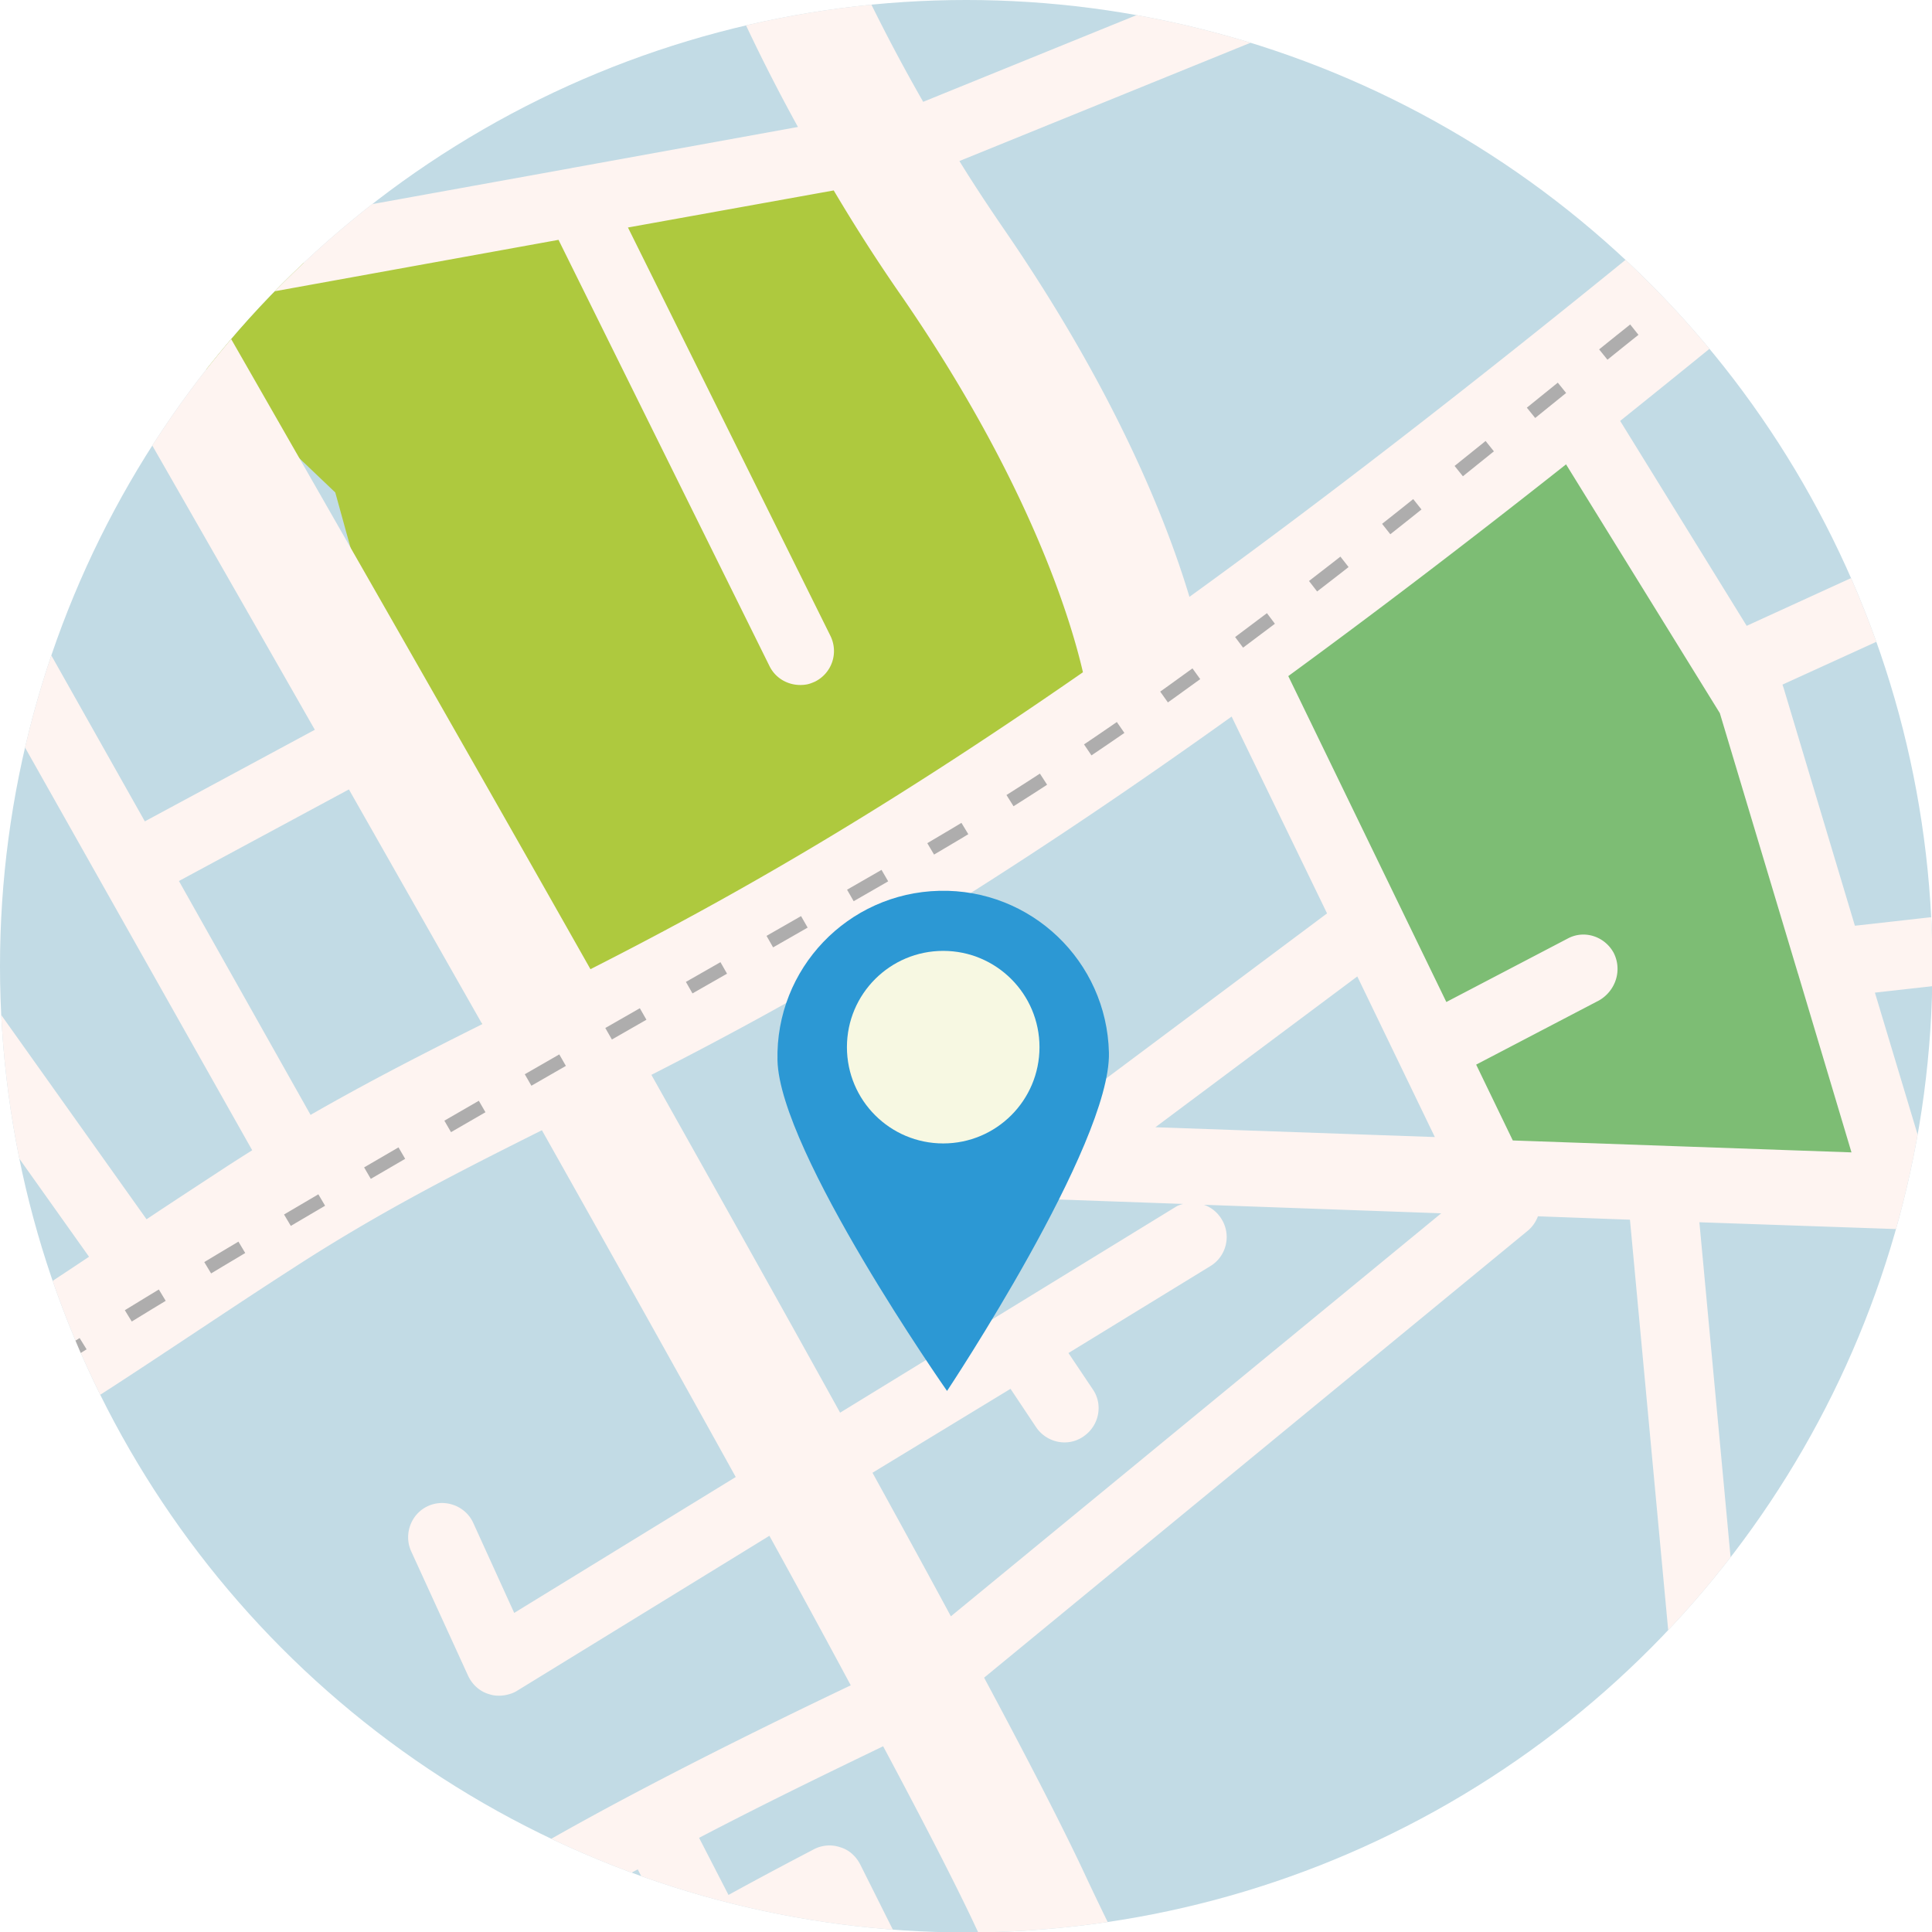 <svg id="Layer_2" xmlns="http://www.w3.org/2000/svg" xmlns:xlink="http://www.w3.org/1999/xlink" viewBox="0 0 453.5 453.5"><style>.st0{clip-path:url(#SVGID_2_)}.st1{fill:#c2dbe5}.st2{fill:#11abb8}.st3{fill:#7dbd74}.st4{fill:#d7c8d3}.st5{fill:#aec93e}.st6{fill:none;stroke:#fff;stroke-width:12.453;stroke-linecap:round;stroke-linejoin:round;stroke-miterlimit:10}.st7{fill:#e01d75}.st8{fill:#e0215b}.st9{fill:#fef4f1}.st10{fill:#fff}.st11{fill:#2c98d4}.st12{fill:#f7f8e2}.st13{fill:#725869}.st14{fill:none;stroke:#aeadad;stroke-width:3.113;stroke-miterlimit:10;stroke-dasharray:9.34,12.453}</style><defs><circle id="SVGID_1_" cx="226.8" cy="226.8" r="226.8"/></defs><clipPath id="SVGID_2_"><use xlink:href="#SVGID_1_" overflow="visible"/></clipPath><g class="st0"><path class="st1" d="M-141-307.3h1245.3V938H-141z"/><path class="st2" d="M830.1 473.3l17.4 204.8 256.9-15.6V503s-35.7-6.3-102.6-4.3c-61.2 1.8-171.7-25.4-171.7-25.4z"/><path class="st3" d="M638.5-291.2l96.2-9.4 15 54.5-80 37.5zM289.4 150.3l59.2 126.2h92.6l-26.5-96.6-45.2-80.6z"/><path class="st4" d="M804.1-111.7l34.8 125.6L1074-32.9l-23-107.8-31.6-69.9-227 99.2"/><path class="st5" d="M78.7 115.6l34.7 125.6L281.5 161l-30.2-54.8-50.9-68.5L30.2 69.4"/><g id="Calles_anchas"><path class="st7" d="M121.1-221.1l-3.6.1c0-1.2-.1-2.4-.1-3.6h3.6c0 1.1 0 2.3.1 3.5zm0-11l-3.6-.1c0-.7.1-1.4.1-2.1.1-1.7.2-3.5.3-5.4l3.6.2c-.1 1.9-.2 3.7-.3 5.4 0 .6-.1 1.3-.1 2zm.7-15l-3.6-.1c.1-2.4.2-4.9.3-7.5l3.6.1c-.2 2.6-.2 5.1-.3 7.5zm.5-15l-3.6-.1.3-7.5 3.6.1-.3 7.5z"/><path transform="rotate(-88.192 121.083 -278.958)" class="st7" d="M119.3-280.7h3.6v3.6h-3.6z"/><path class="st7" d="M197.3 22c-.6-1.1-1.2-2.1-1.7-3.1l3.1-1.7c.6 1 1.1 2.1 1.7 3.1l-3.1 1.7zm-5.1-9c-1.1-1.9-2.2-3.7-3.1-5.3l-.3-.5 3.1-1.8.3.5c1 1.7 2 3.4 3.2 5.3l-3.2 1.8zm-6.8-11.6c-1.2-2.2-2.3-4.1-3.2-6.1l3.2-1.6c.9 1.9 1.9 3.8 3.1 5.9l-3.1 1.8zM179.3-11c-.8-2-1.6-4.1-2.4-6.4l3.4-1.2c.8 2.2 1.6 4.3 2.4 6.2l-3.4 1.4zm-4.6-12.8c-.6-2-1.3-4.2-2-6.5l3.4-1c.7 2.3 1.3 4.5 1.9 6.4l-3.3 1.1zm-3.8-13.1c-.6-2.1-1.1-4.2-1.8-6.6l3.5-.9c.6 2.3 1.2 4.5 1.7 6.5l-3.4 1zM167-49.6c-.8-2-1.7-4.1-2.6-6.3l3.3-1.4c.9 2.1 1.8 4.2 2.6 6.3l-3.3 1.4zm-5.2-12.5l-2.6-6.3 3.3-1.4 2.6 6.3-3.3 1.4zm-5.2-12.5c-.8-2.1-1.7-4.2-2.6-6.3l3.3-1.3c.9 2.1 1.7 4.2 2.6 6.3l-3.3 1.3zm-5.1-12.7l-1.3-3.3 3.3-1.3 1.3 3.3zm119.7 247.9l-3.5.4s-.1-1.2-.6-3.4l3.5-.7c.4 2.4.6 3.6.6 3.7zm-5.5-8.9c-.4-1.7-1-3.7-1.6-5.8l3.4-1c.6 2.2 1.2 4.2 1.6 5.9l-3.4.9zm-3.4-11.5c-.4-1.1-.7-2.2-1.1-3.4l3.4-1.2c.4 1.2.8 2.3 1.2 3.4l-3.5 1.2z"/></g><path class="st8" d="M954.7-92.3l-12.6.3-.3-12.6-19 .5.3 12.6-12.6.3.4 19 12.7-.3.3 12.6 18.9-.4-.3-12.7 12.7-.3z"/><path class="st9" d="M1104.3-250.3c-26.1 9.4-53.5 19.3-80.9 29.1l-42.7-86.1h-43c-11.2 5.2-25.2 11.9-41.8 20-26.4 12.8-53.2 26.2-67.1 33.1-.6 0-1.2.1-1.9.3l-46.3 14.6-23.4 4.3c-2.8-8.7-4.9-16.5-6.2-22.8-1.6-7.8-3.3-15.1-5.1-22.2-2.7-11.1-4.7-20-5.6-27.2h-14.4c0 .4.1.7.1 1.1l-30.8 4.3-.1-5.4h-12.5l.2 7.1-28.4 4c-1.1-3.7-2.2-7.3-3.4-11.1h-29.8c2.1 7.3 4.3 14.6 6.5 21.7-1-.8-2.3-1.2-3.7-1.2l-102.1.4c-1.8 0-3.6.8-4.8 2.2a6.08 6.08 0 0 0-1.4 5l8.4 48.6c-10.1 0-21.2.1-32.6.3l-.3-13.1 21.2-1.3c3.4-.2 6.1-3.2 5.8-6.6-.2-3.4-3.2-6.1-6.6-5.8l-37.9 2.4c-3.3.2-5.9 3-5.9 6.3.1 3.3 2.7 6 6.1 6.1l4.8.1.3 12.3c-47.9 1.5-80.8 5.7-98 12.3-.2.1-.5.2-.7.3l-47.4-23.1 22.2-44.5c12.1 2.1 24 3.5 35.3 4.1 79.3 3.7 96.3 2.8 100.9-5.4 1.7-3.1 4.1-11.5 5-21H484c-.6 5.9-1.8 11.4-2.9 14-6.2 2.5-32.7 2.2-58 1.3l1-15.3h-14.3l-1 14.7c-6.4-.3-12.4-.5-17.7-.8-10.2-.5-21-1.8-32-3.6.6-3 1.2-6.6 1.6-10.3H348c-.4 2.6-.8 5.4-1.3 8.1-11.8-2.3-23.5-5.2-34.5-8.1h-42.9c18.3 6.2 45.3 14.3 73.1 20L321.9-246l-66.5-32.5.7-28.9h-8.9l-.7 27.5c-14.1 0-61.2-.1-111-.3.3-8.6.5-17.7.8-27.2h-28.6c-.3 9.4-.5 18.5-.8 27.1-22.1-.1-43.5-.2-61.8-.3l4.8-26.9H37.1l-4.8 26.8c-19.9-.1-34.2-.2-38.4-.3-10.9-.3-21.4 3.5-29.5 7.6-4.1-10.2-10.3-21-19.2-34H-90c14.8 19.6 23.2 33 27.9 44.9 7.4 18.8 5.3 35.5 1.2 68.8-.5 4.4-1.1 9.1-1.7 14-6.2 52.4-.4 90.5 5.3 112.9l-83.8 6.5v12.5l74.6-5.8c0 .5.1.9.3 1.4l10.8 37.3-20.1 3.8c-.1 0-.2 0-.3.1l-33.9 6.5-23.5-38.4c-1.7-2.8-4.9-4.2-7.9-3.8v21.6l20.7 33.7c1.7 2.9 5.1 4.3 8.4 3.7L-79.2 6l13 34.2-28.6 15.1c-3.9 2.1-5.4 6.9-3.4 10.9 2.1 3.9 6.9 5.4 10.9 3.4l34.8-18.4c3.6-1.9 5.2-6.2 3.8-10l-14.4-38L-50.8.9l20.9 72-9.3 2.8c-2.3.7-4.2 2.4-5.1 4.7-.9 2.3-.7 4.8.5 7L59.2 270c-1.9 1.2-3.8 2.4-5.8 3.7-6.1 4-12.4 8.1-19 12.5l-93.9-132c-2.2-3.1-6.2-4.2-9.7-2.7l-55.8 23.6c-5-5.4-10.4-11.3-16-17.7v24.1c1.1 1.2 2.1 2.3 3.2 3.5l-3.2 3.7V213l14.3-16.5c17.2 17.7 30.5 29.5 40.5 38.3 15.2 13.4 20 18 20.1 24.2l.2 8.1c-17.5 4.7-46.9 20.1-75.1 37v33.8c31.3-19.8 68.3-40.5 84-43.6 7 6.1 19.5 17 31.9 30.8-40.1 25.7-83.5 51.6-115.9 63.4v73.7c15.7 42.3 40.2 124.2 49.6 176.4v.1l-20.2 1.9-29.4-155v86.3l13.3 70.2-13.3 1.2v16.1l16.3-1.5 18.2 95.9c.7 3.5 3.6 6.2 7.2 6.5l11.7 1.1c2.7 16.7 7.5 32 15.7 40.8 2.4 2.6 4.8 4.9 7.1 7.1-24.1 4.7-50 14.7-75.6 24.6-.2.1-.3.1-.5.2v30.6l10.8-4.2c51.6-20 100.3-38.8 122.2-12.2 6.1 7.3 12.2 14.5 18.3 21.3C-2.5 901.8-1.9 926.5-.5 938h28.9c-.2-.9-3.6-15.5 2.3-39 1.8 1.8 4.4 2.7 7 2.3.5-.1 1-.2 1.4-.4l.4-.2c14.4 14.7 27.7 27.3 38.6 37.2h43.3c-5.9-4.9-26.7-22.6-52.3-48l20.7-7.6c4.2-1.5 6.3-6.1 4.8-10.3-1.5-4.2-6.1-6.3-10.3-4.8l-27.6 10.1c-4.1-4.2-8.3-8.6-12.5-13.1 2.7-5.1 5.8-10.5 9.4-16 3.5-5.3 7.7-11.1 11.8-16.6 6.5-8.8 12.6-17.1 16.8-24.9.6-1 1.1-2.1 1.6-3.1 20.7-2 46.6-5.7 71.7-11.7L194 938h16.6L171 788c5.1-1.4 10.1-3 15-4.6L232 938h16.8l-47.7-160.1c8.2-3.3 15.7-7 22.3-11 20.7-12.6 46.5-20.7 79.3-27.7l17.1 55.2c0 .1 0 .1.1.2l35.8 115.5c-3.8 1.7-6 2.6-6.1 2.7-.3.1-.7.3-1 .5-18.1 9.7-35.3 17.9-51.6 24.8h66.2c7.4-3.2 32.6-14.3 56.3-25 4.1 12.8 6.9 21.1 7.4 22.8.2.7.5 1.4.9 2.1h34.5c-3.3-3.8-6.2-7.7-8.6-12.2-1-3.1-3.9-12-8-24.8 2.9-1.4 5.6-2.6 8-3.8 29.5-14.1 62.6-21.4 100.4-22l2.7 62.7H676c27.5-4.6 50.3-9.1 55.4-10.7 19.3-6 257.9-42 276.4-39.6 1.3.4 2.6.5 3.9.3 2.5-.4 4.7-2 5.9-4.4 1.9-4 .3-8.8-3.7-10.7-3.3-1.6-9.5-4.7-143.2 15.1-61.7 9.1-134.3 21-144 24-16.8 5.2-125.8 23.2-154 21.1l-2.4-57.7c4 .1 8.1.3 12.2.5 11.9.7 25.2 1 39 1l1.2 40.4c.1 4.4 3.8 7.9 8.3 7.8.4 0 .7 0 1.1-.1 3.9-.7 6.8-4.1 6.7-8.2l-1.2-40c56.9-.9 117.5-5.9 124.8-6.5 26.4-.2 78.7-5.3 129.5-13.2h.3c31.6-5 62.6-11 86.3-17.6 26.6-7.5 71.5-17.5 125.9-20v-28.6c-45.1 1.9-90.6 9-133.6 21-19.3 5.4-44.3 10.5-70.6 14.9-6.4-23.9-20.8-79.3-34.1-139.5 32.3-.9 68.9-3.9 114.6-8.9 33.6-3.7 78.1-5.2 123.7-5.6v-28.6c-46.3.4-91.9 2-126.8 5.8-47.4 5.2-84.7 8.2-117.6 8.8-5.4-25.9-10.2-52-13.9-76.1-4.3-28.3-9.2-61.9-14.2-97.1 10.5-1 32.8-2.1 57.7 3.9 19.7 4.8 65.4 10.5 108.6 13.5 28 2 75.9 4.4 106.2 0v-12.6c-51.1 8.1-176-4.5-211.9-13.1-27.1-6.5-51.1-5.3-62.3-4.2-2.4-17.4-4.9-35-7.4-52.5l14.8-.3c.3 0 .7 0 1-.1 3.3-.6 5.9-3.4 5.9-6.9l.6-40.3c4.3 1.1 9.2 1.3 13.6-1.1 6.4-3.5 9.4-11.1 8.8-22.5-.7-15.6-.9-25-.9-30.2l21.9-3.7c1.9-.3 3.6-1.4 4.7-3s1.5-3.5 1.1-5.4c0-.1-.5-2.4-1.3-6.9 9.3.3 18.6.6 28 1l-2.3 11.5c-.5 2.4 1.1 4.8 3.5 5.2 2.4.5 4.8-1.1 5.2-3.5l2.5-12.9c8.1.4 16.2.8 24.2 1.2l.5 24.9c0 2.5 2.1 4.4 4.5 4.4.2 0 .4 0 .7-.1 2.1-.4 3.8-2.2 3.7-4.5l-.5-24.2c6.7.4 13.3.8 19.9 1.3l.5 23c.1 3.5 2.9 6.2 6.4 6.1.3 0 .6 0 .9-.1 3-.5 5.3-3.2 5.2-6.3l-.5-21.8c4.1.3 8.2.7 12.3 1l-1.1 19.8c-.2 3.4 2.5 6.4 5.9 6.6 3.5.2 6.4-2.5 6.6-5.9l1-19.3c6.1.6 12 1.2 17.8 1.9l-4 16.1c-.5 1.9 0 3.9 1.2 5.4 1.2 1.5 3.1 2.4 5 2.3l17.1-.4-7.5 113.5c-.2 3.4 2.4 6.4 5.8 6.6.5 0 1 0 1.5-.1 2.8-.5 5-2.8 5.2-5.8l7.9-120.3c.1-1.8-.5-3.5-1.7-4.7-1.2-1.3-2.9-2-4.7-1.9l-15.7.4 2.4-9.6c15.8 2 30.4 4.4 43.2 7.1 3.5.8 7 1.5 10.5 2.2V302c-1.4-.3-2.7-.5-4.1-.8 1.1-5.6 2.3-14 3-26 .5-7.9.8-16.6.8-25.8h.3v-12.6h-.4c-.5-26.6-2.8-57.7-6.8-93l-.3-1.5c.1-.5.1-1 .1-1.5l-.7-25.8 8.3.2V99.1l-10.5-.3c-.9-10.3-1.8-20.4-2.8-30.2 3.6.1 8.2.2 13.3.2v-16c-6.4 0-11.5-.1-15-.3-1-9.5-2.1-18.7-3.2-27.7l18.2.4V10.9l-20-.4c-1.6-12.6-3.4-24.8-5.1-36.4 4.5-.2 13.5-.6 25.1-.9v-14.3c-13.4.3-23.3.8-27.3 1-6.5-41-13.3-75.1-19.2-101.3l46.5-20V-175l-49.3 21.3c-5.3-22.4-9.4-37.4-11.4-44.3 20.5-7.4 40.9-14.7 60.8-21.9v-30.4zM-131.8 128.3c2 .7 4.3.6 6.2-.3L-51 92.1c4-1.9 5.7-6.7 3.8-10.7-1.9-4-6.7-5.7-10.7-3.8l-67.2 32.3c-2.7-5.9-6.6-14.3-10.8-23.3l27.4-12.6c2-.9 3.5-2.6 4.2-4.7.7-2.1.5-4.4-.5-6.3L-141-5.2v34.3l17.9 33.8-17.9 8.3V114c1.6 3.5 3.2 6.9 4.6 10 .9 2 2.6 3.5 4.6 4.3zm965.6-371c13.7-6.8 40.9-20.4 67.7-33.4 27.2-13.2 47.3-22.7 59.7-28.1.9-.4 1.7-1 2.3-1.8l44.8 90.3c-22.9 8.2-45.7 16.4-67.4 24.2l-48.2-38.7-24.9-14.5c-2-1.4-4.6-1.6-6.7-.4-12.3 6.7-25.5 10.1-27.7 8.2-.1 0-.8-1.4.4-5.8zm-13.1 6c.3 3.9 1.8 7 4.5 9.3 5.3 4.5 14 4.6 26.7 0 4.6-1.6 8.8-3.6 11.6-5l63.1 46c-57.9 20.8-107.4 38.5-132.7 47.5-8-19.3-16-39.2-23-57.6 13.2-9.8 24.2-19.2 32.9-26.6 6.3-5.3 13.3-11.3 16.9-13.6zM683 440.7h-.2l-30 .7-.9-37.1v-.2l-1-43.4 72.7 12c2.4.4 4.8-.3 6.7-1.9 1.8-1.6 2.8-4 2.7-6.4l-3.3-65.8h19.1l-11.1 141.2c-1.1-.1-2.2-.1-3.1-.2h-.7l-50.9 1.1zm6.2 214.8c-9.4 1.1-19.9 2.3-31.2 3.7l-4.8-201.7 22.4-.5 13.6 198.5zm-518 10.6l3.3 12.5c-1.4.6-2.8 1.1-4.2 1.7-35.2 14.2-53.7 11.8-63.1 7.3-7.5-3.6-10.2-9.3-10.9-11.1 1.5-2.2 9.1-10.7 41.4-18.3 51.4-12.2 140.5-44.8 172.3-56.7 5.8 10.3 11.1 19.9 15.5 28.4-27 7.1-81.5 22.4-136 43l-2.9-10.8c-1.1-4.3-5.5-6.8-9.8-5.7-4.2 1-6.7 5.4-5.6 9.7zM628-25.4c-2.6 1.1-4.2 3.9-3.7 6.8.3 1.9 1.5 3.5 3.2 4.4 1.2.7 2.7.9 4.1.7.4-.1.7-.2 1.1-.3 3.3-1.2 32.7-11.8 47.9-21 3-1.8 3.9-5.6 2.1-8.6-1.8-3-5.6-3.9-8.6-2.1-3.1 1.8-6.8 3.8-10.9 5.7l-8.4-17.5c17.9-7.2 35-13.9 51-19.9 6.6 22.8 13.8 55.7 21.1 92.3l-10.7 1.6c-5 .3-54.1 3.6-89.2 21-20.6 10.2-47.5 12.6-71.6 12.5-1.3-.7-2.9-1-4.5-.9-.9.1-1.8.4-2.5.7-12.5-.3-23.9-1.2-32.9-1.9-4.9-.4-9.2-.7-12.7-.9-13.8-.7-23.4 3.2-29.6 7.4-2.5-8.6-5.4-15.3-8.1-20.4 50.5-31.4 117.2-61.9 178-86.8l8.3 17.3-23.4 9.9zm48.7 300.1l-10.6-107.8 24.3-3.7 22 111.9.3 5-36.6-1.3c.5-1.3.8-2.7.6-4.1zm-12-122.2l-10.8-110c4-1.3 8.1-2.4 12.1-3.4L687.6 149l-22.9 3.5zm41.6 8.3l21.7-3.3h.1c1.9-.3 3.5-1.6 4.6-3.2 1.1-1.6 1.5-3.8 1.1-5.7L713.4 39.9c-.7-3.9-4.5-6.4-8.3-5.7-3.9.7-6.4 4.5-5.7 8.4l19.2 101.5-15 2.3-21.9-110.8c19.6-3.7 35.3-4.6 35.5-4.6.2 0 .5 0 .7-.1l11.7-1.8c9 46.1 17.9 96.6 25.4 139.7 3.2 18 6.1 34.8 8.8 49.5 2.9 16 6.3 37.8 10 62.2-15.7 0-29 0-39.2.1h-4.4l-1.6-.1-.3-6.8c0-.3 0-.5-.1-.8 0-.2-.1-.4-.1-.6l-21.8-111.5zM422.1 438.5c3.3 3 8.4 2.7 11.4-.5l14.9-16.4 6.7 2.9c-.5 1.2-1 2.5-1.5 3.6-1.5 3.6-3 7.1-4.3 10.4-10.3 26.8-1.3 79.4-.5 83.9l.6 5.2-27.3 8.5-23.2-249.2 75.1 2.6c4.6 59.7-3.9 95.4-12.9 120l-11.5-5c-3.2-1.4-6.9-.6-9.2 1.9l-18.8 20.7c-3 3.3-2.8 8.4.5 11.4zm-43.3-214.8c-2.1-3.9-6.9-5.5-10.8-3.4l-28.5 14.9-37.1-76.5c19.7-14.4 41.3-30.8 65.2-49.7l36.1 58.4 18.3 61c0 .1.1.2.1.3l12.5 41.8-79.5-2.8-8.6-17.8 28.9-15.1c3.9-2.3 5.4-7.1 3.4-11.1zm-60.2 5.5l18.2 37.7-65.6-2.3 47.4-35.4zm-67.7 30.5l-23.5-49.8c18.2-11.5 38.5-25.1 61.7-41.7l22.4 46.2-60.6 45.3zm239.2 30.4l54.4 1.9 8.6 113.1-76 7.3c9.1-25.7 17.3-62.6 13-122.3zm-38.6-19.2L440.1 233l37.5-4.2 8.6 43.3-4.3-.2h-.8l-29.6-1zm51.2 1.8l-9-45.7 27.3-3.1h.2l39.5-4.4 5.8 54.9c0 .2.1.4.1.6l-63.9-2.3zm22.6-65.5c-9.4-22.2-43.8-105.1-47.2-129.4-.4-2.7-.8-5.2-1.2-7.7 2.4-2.7 9.9-9.4 25.2-8.6 3.3.2 7.5.5 12.3.9 8.3.7 18.6 1.5 30 1.9l14.7 139.2-33.8 3.7zm-46.8-73.9c10.6 28.8 23.5 60.1 30.1 75.8l-73.2 8.2-16.7-55.7-.3-.9 60.1-27.4zM410 146.9l-29.7-48.1c13.6-10.9 27.9-22.5 43-35 8.4-6.9 17.9-13.9 28.3-20.9 3.7 7.6 8.3 19.7 10.7 37 1.1 8.3 5.3 22.2 10.9 38.1L410 146.9zm54.3 297.4c1.2-3 2.6-6.4 4.1-9.9.7-1.7 1.4-3.4 2.2-5.2l85.2-8.2 5.5 47.8-100.7 10.5c-.4-13.2.4-26.4 3.7-35zm96.3-151.7l32.3 1.1 7.2 106.8-30.4 2.9c-.2-.5-.4-1-.7-1.4l-8.4-109.4zm21.7-17.1c.2-.9.3-1.9.2-2.9l-22-208.1c13.9-.1 28.6-1.2 42.6-4l29.5 216.8-50.3-1.8zm51 19.6l1.3 56.1v.3l1.1 45.5-19.6 1.9-7.1-104.6 24.3.8zm-.7-137.7l-13.7-101c5-1.6 9.9-3.6 14.5-5.8 1.6-.8 3.3-1.6 5-2.3L648.9 155l-16.3 2.4zM463.7 1.7l-32-54.6c22.5-14.8 52.2-35.6 82.7-57.4L556-46.1C523.7-31 491.9-14.9 463.7 1.7zM450 10c-16.8 10.5-32.1 21.2-45 31.8-50 41.3-91.1 73.2-125.8 98.3-5.5-18.3-17.6-48.6-43.6-86.4-3.7-5.4-7.2-10.7-10.4-15.9L398-32.4c.2-.1.3-.1.5-.2 4.6-2.2 11.4-6.2 19.8-11.5L450 10zm-58.3-57.2l-9.8 4-18.5-73.6 29.9-10.8 19.3 68.1c-9.1 5.7-16.2 10-20.9 12.3zm-21.9 8.9L216.7 23.9a420.2 420.2 0 0 1-16.6-32.1l88-29.4 74-25.3 7.7 24.6zm-47.1-24.4c-1.5-2.8-3.8-8-5.5-17.1-1.2-6.1-2.5-12.6-3.8-19.3l30-10.5 8.2-3 9.3 36.8-38.2 13.1zm16.4-58.6l-28.2 9.9c-2.5-12.3-5-25-7.5-37.1l23.9-9.3 19.8 33.6-8 2.9zm-34.2 44c1.7 8.6 3.9 14.6 5.8 18.7l-26.6 9.1L195-19.7c-7.7-18.2-10.7-29.5-10.8-29.7l-.6-1.8c-.3-.7-.6-1.4-.8-2l118.6-41.6c1.2 6 2.4 11.9 3.5 17.5zM178-64.8l-.6-1.5c-5.7-13.7-12.3-29.6-18.6-46.6l132.6-31.6c2.5 12.3 5.1 25 7.6 37.4L178-64.8zm-23.5-60c-10.2-29.1-18.9-60.8-20.7-90.3l143-.1c2 9.6 6.7 32.1 12.1 58.3l-134.4 32.1zM151-55.4c2.1 5 4 9.7 5.8 14.1 1.6 5.7 9.8 33.5 30.5 71.1l-52.9 9.6c-.2 0-.3.1-.5.1L41 56.3C6.6-3.7-19.3-48.4-23.7-56c-.4-1-1.7-4-3.2-8.9l165.7-20.7c4.2 10.8 8.4 21 12.2 30.2zM131.1 56.3l49.5 100c1.6 3.3 5.1 4.9 8.5 4.4.8-.1 1.5-.4 2.2-.7 4-2 5.6-6.8 3.6-10.8l-47.5-95.8 48.3-8.7c4.8 8.1 10.2 16.6 16.2 25.2 30.1 43.8 39.6 76.2 42.3 87.9-50.3 34.9-85.7 54.5-115.6 69.7-30.3-53.6-62-108.9-89.2-156.4l81.7-14.8zm81 163.1l26.9 57c1.4 3 4.4 5 7.8 5.1l30.9 1.1c-.7.2-1.3.4-1.9.8l-78.6 48.2c-13.6-24.6-28.7-51.5-44.3-79.3 17.3-8.8 36.4-19.1 59.2-32.9zM237.2 326l6 9c2.5 3.7 7.5 4.7 11.1 2.2 3.7-2.5 4.7-7.5 2.2-11.1l-5.7-8.5 33.3-20.4c3.8-2.3 5-7.3 2.6-11.1-1-1.6-2.4-2.7-4.1-3.3l55.7 2-115.1 94.6c-5.6-10.4-11.8-21.7-18.4-33.7l32.4-19.7zm-29.9 83.9c9.4 17.6 16.7 31.8 21.1 41.1 18.4 39.4 43.4 83.2 65.5 121.8.6 1.1 1.3 2.3 1.9 3.4-17.5 6.5-47.4 17.4-78.8 28.1l-4.7-17.5 46.6-14.5c2.3-.7 4.1-2.4 5-4.5.9-2.2.8-4.6-.2-6.7l-61.8-123.5c-1-1.9-2.6-3.4-4.7-4-2-.7-4.3-.5-6.2.5-.7.4-8.9 4.6-20 10.7l-6.9-13.4c17-8.9 33.5-16.8 43.2-21.5zm-10.4 181.8l4.8 17.8c-25.7 8.5-51.1 16.3-70.5 20.9-5.3 1.3-10.3 2.6-14.9 4l-2.5-16.8 83.1-25.9zm-85.4 9.8l-3.1-21.1 79.3-23.4 5.1 19.1-81.3 25.4zm87.4-64.6l-20.8-77.7c5.1-2.8 9.6-5.2 13-7.1l38 75.9-30.2 8.9zm37.5 5.7l8.6 17.2-36.9 11.5-5.1-18.9 33.4-9.8zm-52.9-1.2L106 564.3 97.2 504c8.5-2.7 23.6-8.7 40.8-20.5 7.9-5.4 17-11 25.7-16.1l19.8 74zm139.7 25.3c-1.5-2.6-3-5.3-4.6-8-21.8-38.1-46.5-81.3-64.4-119.7-4.8-10.2-12.8-25.8-23.2-45.2l127.6-104.9c1.1-.9 1.9-2.1 2.4-3.4l21.6.8 16.6 178.2-57.7 18.5c-4.2 1.4-6.6 5.9-5.2 10.1 1.4 4.2 5.9 6.6 10.1 5.2l54.3-17.4 5.6 60.1-83.1 25.7zm129.6-10.3l6.4 53.5 6.7 73.9c-11.7 1.7-22.8 3.4-33 5-13.6 2.1-26.6 4.1-39.1 6-4.7.7-9.2 1.4-13.7 2.1-7.2-22.9-12.5-40.1-14.2-46.5-1.2-4.5-3.4-10.2-6.5-16.8-.1-.3-.2-.5-.4-.8-5.1-11.1-12.5-24.8-21.4-40.7l115.2-35.7zm12.3-32.7l-.4-3.4c0-.2 0-.3-.1-.5-1-5.3-2.3-14.3-3.1-24.5L571 483.9c2.1-.2 4.1-1.3 5.4-3 1.3-1.7 2-3.8 1.7-5.9l-6.4-55.6 64.4-6.2.9 36.5v.2l1 42.2c-1.4-.2-2.9-.2-4.4.1l-168.5 31.5zm29 23.6l1.1 76.4c.1 4.4 3.7 8 8.1 7.9.4 0 .8 0 1.2-.1 3.8-.6 6.7-4 6.7-8l-1.1-79.2 36.2-6.8 2.1 42.1c.2 4.4 4 7.9 8.4 7.6.3 0 .6-.1 1-.1 4-.7 6.9-4.2 6.7-8.3l-2.2-44.3 42.1-7.9 9.7 97c.4 4.4 4.4 7.6 8.8 7.2.2 0 .4 0 .5-.1 4.1-.7 7.1-4.5 6.7-8.7l-9.8-98.4 18.5-3.4 3.3 140.7c-49 5.9-109 13.4-160.1 20.5l-6.6-73.2v-.2l-6.7-56.1 25.4-4.6zm140.5-375.7l15.7-2.4 10.5 107c.1.7.3 1.3.5 2l-12.2-.4c0-.2 0-.5-.1-.7l-14.4-105.5zM672 296.5l.4 17.1c.1 3.5 2.9 6.2 6.4 6.1 3.5-.1 6.2-2.9 6.1-6.4l-.4-16.4 28.9 1 2.9 57.3-65.8-10.8-1.2-48.7 22.7.8zm65.8 159.3c14.8.9 44.4 2.6 61.5 3.5 2.9 20.5 5.7 40.8 8.5 60.2l-80.3 5.9-1.6-66.9 11.9-2.7zm12.3-15.3l11.2-142h15.2c3.4 23.1 6.9 47.7 10.2 71.2 2.5 17.9 5.1 36.3 7.7 54.8.9 6.2 1.7 12.4 2.6 18.7-13.4-.8-32.5-1.9-46.9-2.7zm45.1-208.4c-1.1-6.8-2.2-13.2-3.2-18.8-.2-1.1-.4-2.2-.6-3.2l70.5-13.5c1.2 8.2 2.4 16 3.5 23.3-24.6 4.1-53.5 9.2-70.2 12.2zm-6.6-37.8c-1.7-9.6-3.5-19.8-5.4-30.4-2.6-14.6-5.3-30-8.1-45.9l38.8-12.1c3.3-1 5.1-4.5 4.1-7.8s-4.5-5.1-7.8-4.1l-37.3 11.7c-1.6-9.1-3.3-18.2-5-27.4L842.8 65c3.7 23.4 7.6 50.4 12.1 82.8 1.6 11.7 3.2 22.6 4.7 33l-71 13.5zM765.2 63.6c-2.4-13-4.9-26-7.3-38.7l75.6-11.3c2.4 11.2 4.7 23.4 6.9 36.8l-75.2 13.2zm-10.1-52.7c-3.4-17.1-6.8-33.4-10.1-48.4l63.9-29.1c9 21.1 15.7 41.6 21.5 66.3l-75.3 11.2zM742.2-50c-3.3-14-6.5-26.6-9.6-37.2 26-9.5 46.7-16.6 58.7-20.7 4.4 10.4 8.7 20.4 12.6 29.7L742.2-50zm41.1-177.1c.3 0 .5-.1.8-.2l8.6-2.7c-7.3 6.2-16.1 13.7-26.3 21.4-1.8-5-3.5-9.8-5.1-14.4l22-4.1zm-24.5 39.2c6.6 17.3 14 35.6 21.4 53.6-12.5 4.2-32.4 11.1-57.1 20.1-2.9-7.3-6.4-15.8-10.5-25.6-2.5-5.9-5.1-12.2-7.8-18.9 20.3-8.1 38.4-18.5 54-29.2zm-71.3-100.3c.9.3 1.9.4 2.8.2l38-5.8c1.1 5.6 2.5 11.3 3.9 17.1 1.7 7 3.4 14.1 4.9 21.6 1.4 7.1 3.8 15.6 6.9 25.3l-38.6 26.4c-2.8 1.9-3.6 5.8-1.6 8.7 2 2.9 5.8 3.6 8.7 1.6l35.7-24.4c1.9 5.6 4 11.5 6.2 17.5-15.6 10.8-33.8 21.5-54.2 29.6-12.8-31.6-27.8-70.2-41.7-113.8l29-4zm-34.1 76.9c12 32.2 23.6 60.1 32.9 82.5 3.9 9.4 7.3 17.6 10.1 24.6-38.3 14.4-83.8 32.6-128.7 53l-42.9-66.2c6.4-4.6 12.7-9.1 19.1-13.7l27.5 40.7c1.1 1.7 3 2.7 5 2.7 2 .1 3.9-.8 5.1-2.4l41-53 24-14.5 4.3 6.7c1.8 2.9 5.7 3.8 8.6 2 2.9-1.8 3.8-5.6 2-8.6l-7.3-12c-.3-.6-.8-1.1-1.2-1.5l-17.2-27c6.9-5.4 13-9.9 17.7-13.3zm-99.5 72.7c26.6-19.3 51.9-37.7 71.5-52.1l14.3 22.4-24.7 15c-.7.4-1.2.9-1.7 1.5l-36.4 47.1-23-33.9zm-70.8-78.9c.8.3 1.6.5 2.5.5l86.9-.3c3.4 0 6.2-2.7 6.2-6.1.1-3.4-2.6-6.2-6-6.4-.2 0-14.7-.5-35.8-.7l-7.5-43.4 89.6-.4 6.1 32.2c.6 3.4 3.9 5.6 7.3 5 3.4-.6 5.6-3.9 5-7.3l-5.2-27.3c5 15.6 10.2 30.5 15.3 44.7-30.2 22.4-155 114.4-220.9 158.3l-17.5-61.6 45.5-1.1c3.5-.1 6.2-2.9 6.1-6.4-.1-3.5-2.9-6.2-6.4-6.1l-48.7 1.2-18.1-63.9c16.8-5.9 49.6-9.6 95.6-10.9zm-93.3 77.8L359-128.5l-20-33.9 16-6.2c2.5-1 4-3.3 4-6l-.4-18.4 14.1-7 17.1 60.3zm-65.5-87.2l37.5 18.3-12.3 6.1c-2.2 1.1-3.5 3.3-3.5 5.7l.4 18-13.8 5.4-7.3-12.3-10.5-30.3 9.5-10.9zm-27.6-13.5l16 7.8-9.7 11.2c-1.5 1.7-1.9 4-1.2 6.1l11.9 34.3c.1.4.3.8.5 1.1l6.5 11.1-20 7.8c-5.9-28.9-11-53-12.4-59.8l8.4-19.6zm-163 6.8c.4-8.2.8-18.6 1.2-30.5 53.1.2 103.1.3 114 .3l36.6 17.9-7.7 18.2-144.3.1c0-2 .1-4 .2-6zm-91.5-30.8c18.7.1 41.1.2 64.1.3-.4 11.3-.8 21.3-1.2 29.1-.2 5-.3 10.2-.1 15.3L35.2-225l7-39.4zm-76.4 88.2c.6-4.9 1.2-9.5 1.7-13.9 3.7-29.7 5.7-49 1.7-67.6 6.5-3.6 15.4-7.4 24.3-7.1 4.2.1 17.5.2 36 .3L11.4-162.7c-.6 3.3 1.6 6.6 4.9 7.2 3.3.7 6.6-1.4 7.3-4.8l11.7-52.2 70.4 5.4c3.3 37.3 15.5 75.9 28.2 109.4L-30.3-77c-4.7-20-9.3-53.5-3.9-99.2zM-25 88.1l7.3-2.2c4.2-1.3 6.6-5.7 5.4-9.9L-44.4-34.6C-29.5-8.9 20.4 77.5 73.9 171.3L34 192.8-25 88.1zm67 118.7l39.9-21.5c10.4 18.3 20.9 36.8 31.3 55.1-14 7-26.9 13.6-40.3 21.3L42 206.8zm-3.2 110.6c10.6-7 20.6-13.7 30.1-19.8 19.9-12.9 37.9-22.1 58.3-32.3 16.1 28.6 31.6 56.3 45.5 81.4l-52 31.9-9.6-21.1c-1.8-4-6.6-5.8-10.6-4-4 1.8-5.8 6.6-4 10.6l13.4 29.3c1 2.1 2.8 3.7 5 4.3 1.2.4 2.5.4 3.7.2 1-.2 2-.5 2.9-1.1l59.1-36.3c6.9 12.5 13.3 24.3 19.1 35.1-17.9 8.5-56.3 27.2-82 42.9-12.1 7.4-43.6 13-63.6 15.8-6.2-34.6-12.4-65.2-16.5-80.1-4.2-15.1-11.7-29.5-20.7-42.6 7.2-4.5 14.5-9.3 21.9-14.2zm8.9 322.9c-9.6 4.5-35.6 14.8-60.1 18.9-3.9.7-7.4 1.1-10.4 1.3l-7.2.3c-7-.1-10.7-1.3-12.2-2-5.9-2.8-10.6-6.2-14-10.2L48 627.4c.2 6 0 10.2-.3 12.9zM-90 209.8c-6.7-6.2-14.4-13.5-23.1-22.4l44.2-18.7 11.4 16-32.5 25.1zm50.6 61.9l-1.7-1.5c-2.4-2.1-5.4-3.5-8.7-4.2l-.2-7.4c-.3-13.5-9.3-21.4-25.5-35.8-.8-.7-1.5-1.3-2.3-2l29.7-22.9 69 97.1c-6.9 4.6-14.2 9.4-21.7 14.3-14.9-17.1-30.2-30.3-38.6-37.6zm-51 418.9c-.5 7.9-1.5 30.8.6 54.4l-2.1-.2-16.8-88.4 22.3-2c2.8 5.7 6.4 10.9 11 15.6-8.5 4.2-14.8 10.7-15 20.6zm27.1-57.1c-1.9-10.5-4.4-22.4-7.4-34.9l90.3-16c4.4-.8 7.3-4.9 6.5-9.3-.8-4.4-5-7.3-9.3-6.5L-74.5 583c-14.8-59.2-37.1-128.5-49.1-153.5-2.7-5.5-5.7-10.1-8.9-13.8 34.1-12.1 76.6-36.9 125.3-68.2C.4 358.4 6.7 370.1 10 382c2.4 8.7 5.9 24.8 10 45.3l-27.9 8.5-4.1-20.9c-.9-4.4-5.1-7.2-9.4-6.3-4.4.8-7.2 5.1-6.3 9.4l5.8 29.7c.4 2.2 1.8 4.2 3.8 5.4 1.7 1 3.6 1.4 5.5 1 .3-.1.7-.1 1-.2L23 443.2c4.3 23 8.9 49.8 13.1 77.6 6.4 42 9.7 71.1 11.1 90.4l-110.5 22.4v-.1zM42.3 814.7c-4.3 5.9-8.8 12-12.7 18-2 3.1-3.9 6.1-5.6 9.1-3.3-3.9-6.6-7.8-9.9-11.8-3.5-4.3-7.3-7.9-11.4-10.9 16.4-7.7 34.4-14.3 44-13.8.7 0 1.5.1 2.4.1-2.2 3.1-4.4 6.2-6.8 9.3zm22.2-38.1c-6.9.4-12.4.5-16.2.2-23.4-1.3-60 17-75.3 25.3-5.3-3-14.1-9-24.1-19.7-9.1-9.7-12.6-52.3-10.8-87.5 5.2-2.6 17.2-4.7 32.8-5.6 2.6 0 5.3-.1 8.1-.3 14-.4 30.1.3 46.4 2.4 29.5 3.9 41.2 10.4 43.7 12.9 2.5 19.2 5.7 44-4.6 72.3zm5.9-112.1c-1.2 2.6-2 5.1-2.4 7.5-3.8-1.4-7.9-2.7-12.5-3.9 13-5.7 14.8-8.4 16.2-10.6 3.9-6 11.2-17.1-6.6-135.9-2.5-16.8-5.4-34.3-8.3-51.4 19.1-2.6 53.7-8.5 69.1-17.9 7.1-4.3 15.3-9 23.8-13.5l7.1 13.8c-9.4 5.5-19.4 11.6-28.1 17.6-23.2 15.9-42.1 20-42.2 20-4.2.9-7 4.8-6.3 9L100.9 640c-15.7 6.7-25.8 14.8-30.5 24.5zm138.3 78C181.6 759 133 769 95.3 773.7c5.9-22.2 5.4-42.2 3.7-58.6 12.3 4.8 27 5.8 44.1 2.9 11.6-2 24.2-5.7 37.9-11.2 62.6-25.2 130-43.7 156.7-50.7.2.6.3 1.1.5 1.6 1.7 6.3 6.6 22.4 13.3 43.7-62.9 10.2-107.7 19.8-142.8 41.1zm162 161l-33.4-107.6 25.9-15c3.8-2.2 5.1-7.1 2.9-11-2.2-3.8-7.1-5.1-11-2.9l-22.7 13.2-13.6-44c12.8-2.4 26.6-4.7 41.5-7.1 15.7 49.4 36.2 113.1 50.4 156.7-13.9 6.1-28.5 12.7-40 17.7zm70.7-32c-1.4.7-3 1.4-4.6 2.2-13.7-42.2-32.9-101.8-48-149.2 3.1-.5 6.2-.9 9.3-1.4 7.7-1.2 15.6-2.4 23.8-3.7l36.1 145c-5.6 2.2-11.2 4.6-16.6 7.1zm31.9-12.5l-35.4-142c21.5-3.4 47-7 73.9-10.6l8.7 22.6-30.5 4.3c-4.4.7-7.5 4.7-6.8 9.1.6 4.4 4.7 7.5 9.1 6.8l40.3-5.7c.2 0 .3 0 .5-.1L557 740l11.5 60.3-70.7 11.6c-4.4.7-7.3 4.9-6.6 9.2.7 4.4 4.9 7.3 9.2 6.6l34.3-5.6 4.5 25.2c-23.5 1.4-45.4 5.3-65.9 11.7zm363.5-171.4c2.6 12 5.3 23.7 7.9 35.2l-66.9 9.6-48.2 1.1c-4.4.1-7.9 3.8-7.8 8.2.1 4.4 3.8 7.9 8.2 7.8l48.7-1.1c.3 0 .6 0 1-.1l68.8-9.9c9.4 39.9 18.3 74 23.3 92.8-44.1 6.4-87.5 10.5-110.1 10.6-.4 0-.8 0-1.2.1-1.1.1-112.7 9.5-176.3 5.6-9.9-.6-19.4-.8-28.8-.7l-4.8-27.2 28.7-4.7c2.1-.4 4-1.6 5.3-3.3 1.2-1.8 1.7-4 1.3-6.1l-14.5-75.9c-.8-4.2-4.8-7-9-6.4l-25.6 3.6-8.6-22.4c38.8-5.1 79.3-10.1 114.5-14.4l.3 12.2-45.5 1.1c-2.2.1-4.3 1-5.8 2.7-1.5 1.7-2.2 3.9-2 6.1l1.9 19c.4 4.4 4.4 7.6 8.8 7.2.2 0 .4 0 .6-.1 4.1-.7 7.1-4.5 6.7-8.7l-1-10.4 44.9-1.1c2.1-.1 4.2-.9 5.6-2.5 1.5-1.5 2.3-3.6 2.2-5.7l-.5-21.8c40.9-4.9 72-8.4 80-9.3 33.8 5.4 64.2 8.4 97.9 8.9zm-6-28.8c-30.5-.7-58.4-3.6-89.4-8.8-1.3-.2-2.6-.3-3.9-.1-.5.1-12.6 1.4-32.2 3.7l-13.5-197.1 21.6-.5 1.8 76.3c0 1.7.8 3.3 2 4.5 1.3 1.2 3 1.7 4.7 1.6l87.8-6.4c2.8 19.7 5.6 38.4 8.2 55.1 3.4 22.8 7.9 47.3 12.9 71.7zm-.5-252.5l-5.5.1-8-27.8c-.4-2.7-.8-5.3-1.1-8l15.2-1-.6 36.7zm.8-51l-17.4 1.2c-2.8-19.7-5.6-39.3-8.3-57.9 8.5.1 17.4.2 26.5.3l-.8 56.4zm-28.3-74.6c-1.9-12.9-3.8-25.1-5.6-36.3 16.6-3 45.5-8.1 70.1-12.3 3.2 21 5.9 37.4 8 49.7-25.9-.6-50.6-.9-72.5-1.1zm55.5 25.5c-3.3.6-5.7 3.3-5.9 6.6 0 .3-.5 8.6.8 37.4.4 7.8-1.4 9.3-1.5 9.3-.9.5-3.6-.2-6.5-1.5l.9-58.8c10.5.2 21.2.4 32.2.7.2 1 .4 2 .5 2.9l-20.5 3.4zM876 193.9l98.4-18.8c2.6 10.3 7 27.5 11.9 47.5-3.9-.4-7.1-.6-9.2-.7-7.2-.1-15.5-1.9-24.3-3.9-15.1-3.3-32.2-7-50.8-4.2-5.5.8-13.3 2.1-22.4 3.6-1.2-7.3-2.4-15.2-3.6-23.5zm47.6 89.6l-.1-4.4 17.9-.4.1 5.7c-6-.4-11.9-.7-17.9-.9zm65.9 3.5l-.3.2c-12.7-.9-25.7-1.7-38.8-2.4l-.3-10.8c0-1.2-.5-2.3-1.4-3.1-.9-.8-2-1.3-3.2-1.2l-26.8.6c-2.5.1-4.4 2.1-4.4 4.6l.2 8.3c-8.3-.3-16.6-.6-24.8-.9-2.1-12.5-5-29.9-8.5-52.5 9.1-1.5 16.9-2.8 22.4-3.6 16.4-2.4 31.6.9 46.3 4.1 9.5 2.1 18.4 4 26.8 4.1 2.4 0 6.8.4 12.4 1 5.3 26.2 1.8 45.8.4 51.6zm95 11.2c-23.9-4.3-52.2-7.6-82.4-10 1.7-7.9 4.4-26.6.2-51.2 8.6 1.1 18.5 2.4 28.7 3.7 22.9 3 41.7 5.4 57 7.2-.1 26.8-2 42.4-3.5 50.3zm3.3-62.9c-18.7-2.1-39.3-4.9-55.2-7-12.5-1.7-23.8-3.1-33.1-4.3-5.2-21.5-9.9-40.2-12.8-51.4l95.4-18.3c3.6 33.5 5.2 60.1 5.7 81zm-7.1-96.9l-100.2 19.2c-1.3-.6-2.8-.8-4.3-.4-1.2.3-2.3 1-3 1.9l-99.5 19c-1.5-10.1-3-20.8-4.6-32.2-2.3-16.7-4.5-31.9-6.5-46 71.5-12 180.9-29.3 212.2-31.6 2.3 22.1 4.3 45.5 5.9 70.1zm-7.5-86.1c-42.9 3.3-175.8 25.3-212.9 31.5-1.1-7.5-2.2-14.6-3.3-21.4l50.2-8.9c.1 0 .2-.5.3-.5l83.1-19.3c3.2-.6 50-8.9 79.4-9.3 1 9.1 2.1 18.4 3.2 27.9zm-5.1-42.1c-31.6.7-78 9.1-80.3 9.5-.1 0-.2.1-.3.1l-83.1 19.4-49.9 8.7c-2.3-13.3-4.5-25.3-6.9-36.5L921.3.3c.2 0 .3 0 .4-.1 1-.2 95-20.4 141.3-25.1 1.9 11.3 3.5 22.9 5.1 35.1zM1061-39c-46.6 4.9-135.4 23.9-141.9 25.3L844.5-2.5c-6.1-26.1-13.1-47.8-22.8-70.3l-3-6.9c-4.2-9.8-8.9-20.9-13.9-32.7 27.8-9.9 82.1-29.4 144.6-51.8l16 25.1c1.4 2.2 3.9 3.2 6.3 2.8.8-.1 1.6-.4 2.3-.9 2.9-1.9 3.8-5.7 1.9-8.6l-14.5-22.8c21.7-7.8 44.3-15.9 66.9-24 2.1 7.3 6.4 22.7 11.6 45.3l-10.8 4.6-19.2 8.4c-1.5.7-2.7 1.9-3.3 3.5-.6 1.6-.6 3.3.1 4.8l10.5 23.5 2.8 9.4c.9 3.1 4 4.9 7 4.4.2 0 .5-.1.7-.2 3.3-1 5.2-4.5 4.2-7.8l-2.9-9.8c-.1-.3-.2-.5-.3-.8l-8.1-18.1 13.4-5.9 8.6-3.7c5.9 25.2 12.3 57.5 18.4 96z"/><path class="st10" d="M1011.2 861.9c.1.6.3 1.2.4 1.8l2-1.8h-2.4zM353.9 461.2l11.6.1.1-23.2 15.5.1.1-11.6-15.5-.1.1-11.7h-11.6l-.1 11.6-15.5-.1-.1 11.6 15.5.1zm707.4-338.7c-11.5.3-21-9.8-21.2-21.3-.1-5.3 2.4-11.3 5.6-15-8.2 3-14.6 12-14.4 21.2.3 11.5 9.8 20.6 21.4 20.4 6.2-.1 11-1.9 14.8-6.3-2.2.7-3.9 1-6.2 1z"/><path class="st10" d="M1063.4 97.9l.7-5.3-4.6 2.6-4.8-2.4 1 5.3-3.7 3.8 5.3.6 2.5 4.7 2.2-4.8 5.3-.9zM-10 546.4l-11.5.3-.7-30.7c-.2-6.4-5.4-11.4-11.8-11.3l-7.7.2c-6.4.2-11.4 5.4-11.3 11.8l.7 30.7-11.5.3.3 11.5 53.8-1.3-.3-11.5zm-23.5-18.6l.4 15.4-7.7.2-.4-15.4-7.7.2-.2-7.7 7.7-.2-.2-7.7 7.7-.2.2 7.7 7.7-.2.2 7.7-7.7.2z"/><path class="st11" d="M260.3 247.1c.5 21.5-38 79.4-38 79.4s-39.3-56.1-39.8-77.6c-.5-21.5 16.5-39.3 38-39.8s39.3 16.5 39.8 38z"/><circle class="st12" cx="221.4" cy="245.8" r="22.6"/><path class="st13" d="M977.6-238.5c-2.8-10-12.1-17.2-23-16.9-10.9.3-19.8 7.9-22.1 18l-7.3.2.3 11.7 7.3-.2c2.8 10 12.1 17.2 23 16.9 10.9-.3 19.8-7.9 22.1-18l7.3-.2-.3-11.7-7.3.2zm-22.7-6.8c5.2-.1 9.7 2.8 12 7.1l-23.7.6c2.1-4.5 6.5-7.6 11.7-7.7zm.6 26.5c-5.2.1-9.7-2.8-12-7.1l23.7-.6c-2.1 4.4-6.5 7.6-11.7 7.7z"/><path class="st14" d="M-141 404.1S-80.8 380.7-9.7 334s197.1-116 234.5-138.5C316.7 140.3 390.5 64 464.2 18.9 557.7-38.3 721.3-98 859.8-147.5c134.1-48 244.6-86.7 244.6-86.7"/></g></svg>